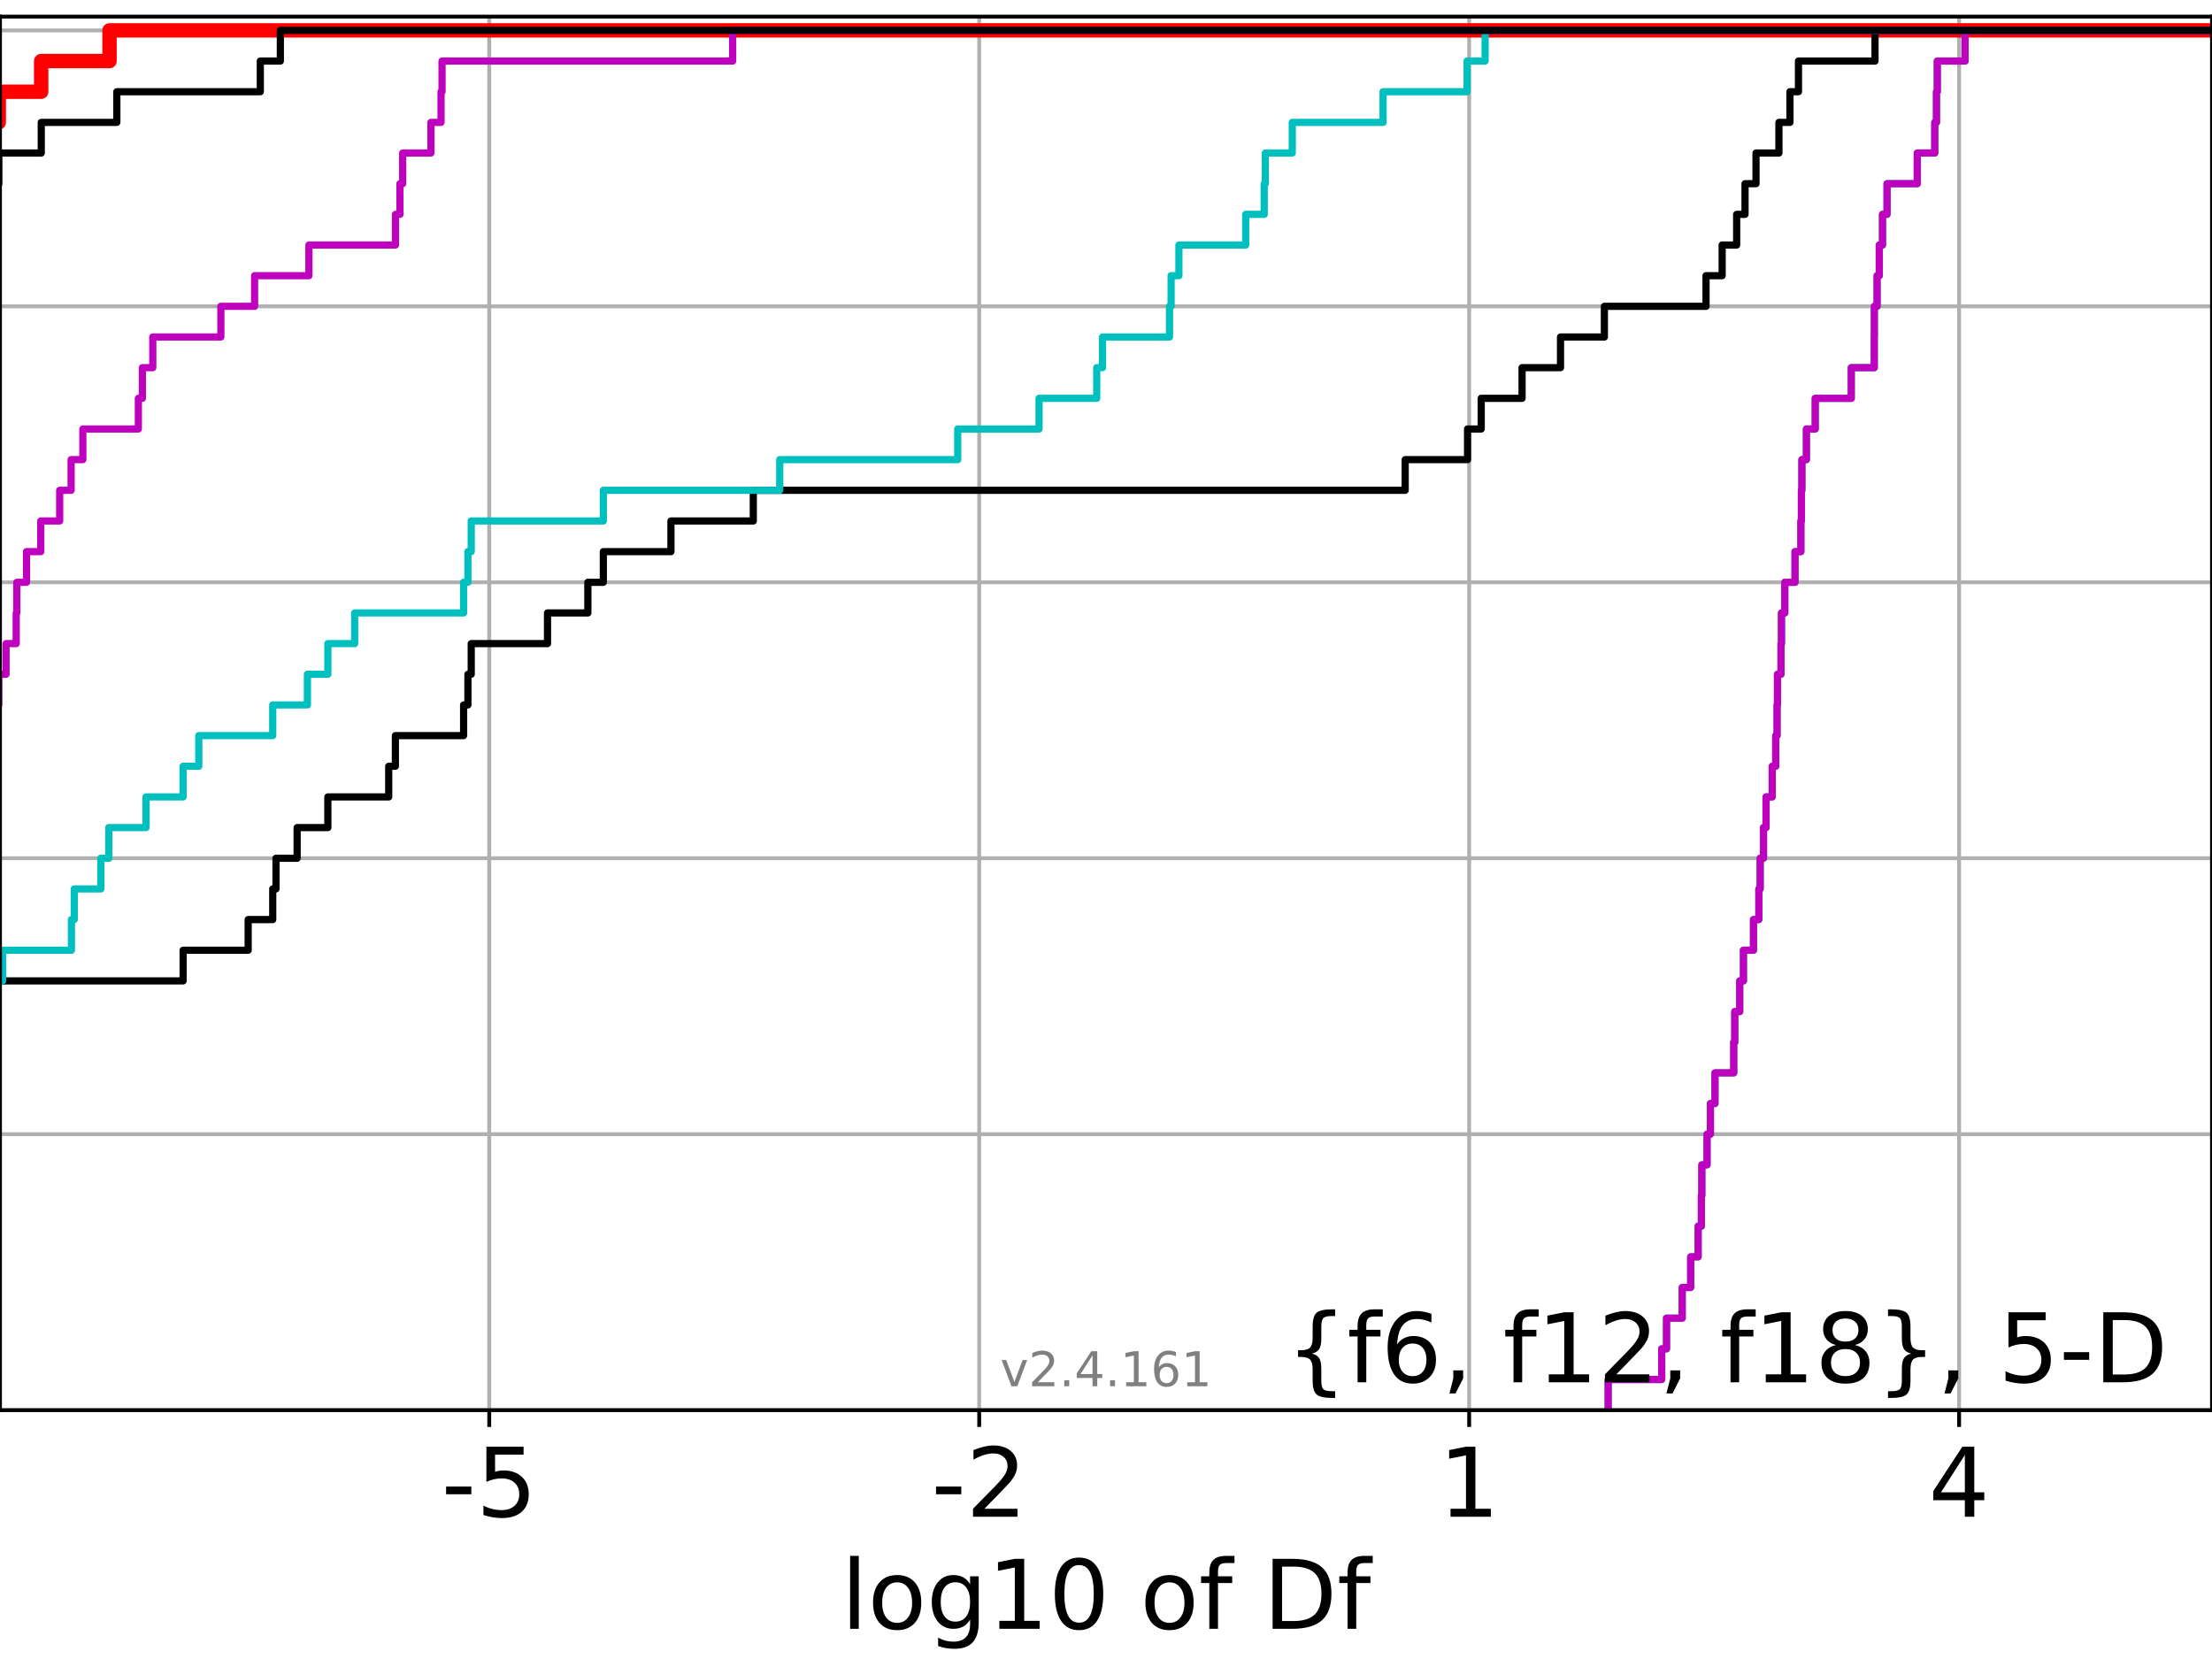 <?xml version="1.0" encoding="utf-8" standalone="no"?>
<!DOCTYPE svg PUBLIC "-//W3C//DTD SVG 1.1//EN"
  "http://www.w3.org/Graphics/SVG/1.1/DTD/svg11.dtd">
<!-- Created with matplotlib (https://matplotlib.org/) -->
<svg height="345.6pt" version="1.1" viewBox="0 0 460.8 345.6" width="460.8pt" xmlns="http://www.w3.org/2000/svg" xmlns:xlink="http://www.w3.org/1999/xlink">
 <defs>
  <style type="text/css">*{stroke-linecap:butt;stroke-linejoin:round;}</style>
 </defs>
 <g id="figure_1">
  <g id="patch_1">
   <path d="M 0 345.6 
L 460.8 345.6 
L 460.8 0 
L 0 0 
z
" style="fill:#ffffff;"/>
  </g>
  <g id="axes_1">
   <g id="patch_2">
    <path d="M 0 293.76 
L 460.8 293.76 
L 460.8 3.456 
L 0 3.456 
z
" style="fill:#ffffff;"/>
   </g>
   <g id="matplotlib.axis_1">
    <g id="xtick_1">
     <g id="line2d_1">
      <path clip-path="url(#p99fa3a9d8e)" d="M 101.919 293.76 
L 101.919 3.456 
" style="fill:none;stroke:#b0b0b0;stroke-linecap:square;stroke-width:0.8;"/>
     </g>
     <g id="line2d_2">
      <defs>
       <path d="M 0 0 
L 0 3.5 
" id="mff5497e8b3" style="stroke:#000000;stroke-width:0.8;"/>
      </defs>
      <g>
       <use style="stroke:#000000;stroke-width:0.8;" x="101.919" xlink:href="#mff5497e8b3" y="293.76"/>
      </g>
     </g>
     <g id="text_1">
      <!-- -5 -->
      <g transform="translate(91.949 315.957)scale(0.2 -0.2)">
       <defs>
        <path d="M 4.891 31.391 
L 31.203 31.391 
L 31.203 23.391 
L 4.891 23.391 
z
" id="DejaVuSans-45"/>
        <path d="M 10.797 72.906 
L 49.516 72.906 
L 49.516 64.594 
L 19.828 64.594 
L 19.828 46.734 
Q 21.969 47.469 24.109 47.828 
Q 26.266 48.188 28.422 48.188 
Q 40.625 48.188 47.75 41.5 
Q 54.891 34.812 54.891 23.391 
Q 54.891 11.625 47.562 5.094 
Q 40.234 -1.422 26.906 -1.422 
Q 22.312 -1.422 17.547 -0.641 
Q 12.797 0.141 7.719 1.703 
L 7.719 11.625 
Q 12.109 9.234 16.797 8.062 
Q 21.484 6.891 26.703 6.891 
Q 35.156 6.891 40.078 11.328 
Q 45.016 15.766 45.016 23.391 
Q 45.016 31 40.078 35.438 
Q 35.156 39.891 26.703 39.891 
Q 22.75 39.891 18.812 39.016 
Q 14.891 38.141 10.797 36.281 
z
" id="DejaVuSans-53"/>
       </defs>
       <use xlink:href="#DejaVuSans-45"/>
       <use x="36.084" xlink:href="#DejaVuSans-53"/>
      </g>
     </g>
    </g>
    <g id="xtick_2">
     <g id="line2d_3">
      <path clip-path="url(#p99fa3a9d8e)" d="M 203.986 293.76 
L 203.986 3.456 
" style="fill:none;stroke:#b0b0b0;stroke-linecap:square;stroke-width:0.8;"/>
     </g>
     <g id="line2d_4">
      <g>
       <use style="stroke:#000000;stroke-width:0.8;" x="203.986" xlink:href="#mff5497e8b3" y="293.76"/>
      </g>
     </g>
     <g id="text_2">
      <!-- -2 -->
      <g transform="translate(194.016 315.957)scale(0.2 -0.2)">
       <defs>
        <path d="M 19.188 8.297 
L 53.609 8.297 
L 53.609 0 
L 7.328 0 
L 7.328 8.297 
Q 12.938 14.109 22.625 23.891 
Q 32.328 33.688 34.812 36.531 
Q 39.547 41.844 41.422 45.531 
Q 43.312 49.219 43.312 52.781 
Q 43.312 58.594 39.234 62.25 
Q 35.156 65.922 28.609 65.922 
Q 23.969 65.922 18.812 64.312 
Q 13.672 62.703 7.812 59.422 
L 7.812 69.391 
Q 13.766 71.781 18.938 73 
Q 24.125 74.219 28.422 74.219 
Q 39.75 74.219 46.484 68.547 
Q 53.219 62.891 53.219 53.422 
Q 53.219 48.922 51.531 44.891 
Q 49.859 40.875 45.406 35.406 
Q 44.188 33.984 37.641 27.219 
Q 31.109 20.453 19.188 8.297 
z
" id="DejaVuSans-50"/>
       </defs>
       <use xlink:href="#DejaVuSans-45"/>
       <use x="36.084" xlink:href="#DejaVuSans-50"/>
      </g>
     </g>
    </g>
    <g id="xtick_3">
     <g id="line2d_5">
      <path clip-path="url(#p99fa3a9d8e)" d="M 306.052 293.76 
L 306.052 3.456 
" style="fill:none;stroke:#b0b0b0;stroke-linecap:square;stroke-width:0.8;"/>
     </g>
     <g id="line2d_6">
      <g>
       <use style="stroke:#000000;stroke-width:0.8;" x="306.052" xlink:href="#mff5497e8b3" y="293.76"/>
      </g>
     </g>
     <g id="text_3">
      <!-- 1 -->
      <g transform="translate(299.69 315.957)scale(0.2 -0.2)">
       <defs>
        <path d="M 12.406 8.297 
L 28.516 8.297 
L 28.516 63.922 
L 10.984 60.406 
L 10.984 69.391 
L 28.422 72.906 
L 38.281 72.906 
L 38.281 8.297 
L 54.391 8.297 
L 54.391 0 
L 12.406 0 
z
" id="DejaVuSans-49"/>
       </defs>
       <use xlink:href="#DejaVuSans-49"/>
      </g>
     </g>
    </g>
    <g id="xtick_4">
     <g id="line2d_7">
      <path clip-path="url(#p99fa3a9d8e)" d="M 408.119 293.76 
L 408.119 3.456 
" style="fill:none;stroke:#b0b0b0;stroke-linecap:square;stroke-width:0.8;"/>
     </g>
     <g id="line2d_8">
      <g>
       <use style="stroke:#000000;stroke-width:0.8;" x="408.119" xlink:href="#mff5497e8b3" y="293.76"/>
      </g>
     </g>
     <g id="text_4">
      <!-- 4 -->
      <g transform="translate(401.756 315.957)scale(0.2 -0.2)">
       <defs>
        <path d="M 37.797 64.312 
L 12.891 25.391 
L 37.797 25.391 
z
M 35.203 72.906 
L 47.609 72.906 
L 47.609 25.391 
L 58.016 25.391 
L 58.016 17.188 
L 47.609 17.188 
L 47.609 0 
L 37.797 0 
L 37.797 17.188 
L 4.891 17.188 
L 4.891 26.703 
z
" id="DejaVuSans-52"/>
       </defs>
       <use xlink:href="#DejaVuSans-52"/>
      </g>
     </g>
    </g>
    <g id="text_5">
     <!-- log10 of Df -->
     <g transform="translate(175.214 339.313)scale(0.2 -0.2)">
      <defs>
       <path d="M 9.422 75.984 
L 18.406 75.984 
L 18.406 0 
L 9.422 0 
z
" id="DejaVuSans-108"/>
       <path d="M 30.609 48.391 
Q 23.391 48.391 19.188 42.75 
Q 14.984 37.109 14.984 27.297 
Q 14.984 17.484 19.156 11.844 
Q 23.344 6.203 30.609 6.203 
Q 37.797 6.203 41.984 11.859 
Q 46.188 17.531 46.188 27.297 
Q 46.188 37.016 41.984 42.703 
Q 37.797 48.391 30.609 48.391 
z
M 30.609 56 
Q 42.328 56 49.016 48.375 
Q 55.719 40.766 55.719 27.297 
Q 55.719 13.875 49.016 6.219 
Q 42.328 -1.422 30.609 -1.422 
Q 18.844 -1.422 12.172 6.219 
Q 5.516 13.875 5.516 27.297 
Q 5.516 40.766 12.172 48.375 
Q 18.844 56 30.609 56 
z
" id="DejaVuSans-111"/>
       <path d="M 45.406 27.984 
Q 45.406 37.75 41.375 43.109 
Q 37.359 48.484 30.078 48.484 
Q 22.859 48.484 18.828 43.109 
Q 14.797 37.75 14.797 27.984 
Q 14.797 18.266 18.828 12.891 
Q 22.859 7.516 30.078 7.516 
Q 37.359 7.516 41.375 12.891 
Q 45.406 18.266 45.406 27.984 
z
M 54.391 6.781 
Q 54.391 -7.172 48.188 -13.984 
Q 42 -20.797 29.203 -20.797 
Q 24.469 -20.797 20.266 -20.094 
Q 16.062 -19.391 12.109 -17.922 
L 12.109 -9.188 
Q 16.062 -11.328 19.922 -12.344 
Q 23.781 -13.375 27.781 -13.375 
Q 36.625 -13.375 41.016 -8.766 
Q 45.406 -4.156 45.406 5.172 
L 45.406 9.625 
Q 42.625 4.781 38.281 2.391 
Q 33.938 0 27.875 0 
Q 17.828 0 11.672 7.656 
Q 5.516 15.328 5.516 27.984 
Q 5.516 40.672 11.672 48.328 
Q 17.828 56 27.875 56 
Q 33.938 56 38.281 53.609 
Q 42.625 51.219 45.406 46.391 
L 45.406 54.688 
L 54.391 54.688 
z
" id="DejaVuSans-103"/>
       <path d="M 31.781 66.406 
Q 24.172 66.406 20.328 58.906 
Q 16.5 51.422 16.5 36.375 
Q 16.5 21.391 20.328 13.891 
Q 24.172 6.391 31.781 6.391 
Q 39.453 6.391 43.281 13.891 
Q 47.125 21.391 47.125 36.375 
Q 47.125 51.422 43.281 58.906 
Q 39.453 66.406 31.781 66.406 
z
M 31.781 74.219 
Q 44.047 74.219 50.516 64.516 
Q 56.984 54.828 56.984 36.375 
Q 56.984 17.969 50.516 8.266 
Q 44.047 -1.422 31.781 -1.422 
Q 19.531 -1.422 13.062 8.266 
Q 6.594 17.969 6.594 36.375 
Q 6.594 54.828 13.062 64.516 
Q 19.531 74.219 31.781 74.219 
z
" id="DejaVuSans-48"/>
       <path id="DejaVuSans-32"/>
       <path d="M 37.109 75.984 
L 37.109 68.5 
L 28.516 68.5 
Q 23.688 68.5 21.797 66.547 
Q 19.922 64.594 19.922 59.516 
L 19.922 54.688 
L 34.719 54.688 
L 34.719 47.703 
L 19.922 47.703 
L 19.922 0 
L 10.891 0 
L 10.891 47.703 
L 2.297 47.703 
L 2.297 54.688 
L 10.891 54.688 
L 10.891 58.5 
Q 10.891 67.625 15.141 71.797 
Q 19.391 75.984 28.609 75.984 
z
" id="DejaVuSans-102"/>
       <path d="M 19.672 64.797 
L 19.672 8.109 
L 31.594 8.109 
Q 46.688 8.109 53.688 14.938 
Q 60.688 21.781 60.688 36.531 
Q 60.688 51.172 53.688 57.984 
Q 46.688 64.797 31.594 64.797 
z
M 9.812 72.906 
L 30.078 72.906 
Q 51.266 72.906 61.172 64.094 
Q 71.094 55.281 71.094 36.531 
Q 71.094 17.672 61.125 8.828 
Q 51.172 0 30.078 0 
L 9.812 0 
z
" id="DejaVuSans-68"/>
      </defs>
      <use xlink:href="#DejaVuSans-108"/>
      <use x="27.783" xlink:href="#DejaVuSans-111"/>
      <use x="88.965" xlink:href="#DejaVuSans-103"/>
      <use x="152.441" xlink:href="#DejaVuSans-49"/>
      <use x="216.064" xlink:href="#DejaVuSans-48"/>
      <use x="279.688" xlink:href="#DejaVuSans-32"/>
      <use x="311.475" xlink:href="#DejaVuSans-111"/>
      <use x="372.656" xlink:href="#DejaVuSans-102"/>
      <use x="407.861" xlink:href="#DejaVuSans-32"/>
      <use x="439.648" xlink:href="#DejaVuSans-68"/>
      <use x="516.65" xlink:href="#DejaVuSans-102"/>
     </g>
    </g>
   </g>
   <g id="matplotlib.axis_2">
    <g id="ytick_1">
     <g id="line2d_9">
      <path clip-path="url(#p99fa3a9d8e)" d="M 0 293.76 
L 460.8 293.76 
" style="fill:none;stroke:#b0b0b0;stroke-linecap:square;stroke-width:0.8;"/>
     </g>
     <g id="line2d_10">
      <defs>
       <path d="M 0 0 
L -3.5 0 
" id="m8ff84ab75d" style="stroke:#000000;stroke-width:0.8;"/>
      </defs>
      <g>
       <use style="stroke:#000000;stroke-width:0.8;" x="0" xlink:href="#m8ff84ab75d" y="293.76"/>
      </g>
     </g>
    </g>
    <g id="ytick_2">
     <g id="line2d_11">
      <path clip-path="url(#p99fa3a9d8e)" d="M 0 236.274 
L 460.8 236.274 
" style="fill:none;stroke:#b0b0b0;stroke-linecap:square;stroke-width:0.8;"/>
     </g>
     <g id="line2d_12">
      <g>
       <use style="stroke:#000000;stroke-width:0.8;" x="0" xlink:href="#m8ff84ab75d" y="236.274"/>
      </g>
     </g>
    </g>
    <g id="ytick_3">
     <g id="line2d_13">
      <path clip-path="url(#p99fa3a9d8e)" d="M 0 178.788 
L 460.8 178.788 
" style="fill:none;stroke:#b0b0b0;stroke-linecap:square;stroke-width:0.8;"/>
     </g>
     <g id="line2d_14">
      <g>
       <use style="stroke:#000000;stroke-width:0.8;" x="0" xlink:href="#m8ff84ab75d" y="178.788"/>
      </g>
     </g>
    </g>
    <g id="ytick_4">
     <g id="line2d_15">
      <path clip-path="url(#p99fa3a9d8e)" d="M 0 121.302 
L 460.8 121.302 
" style="fill:none;stroke:#b0b0b0;stroke-linecap:square;stroke-width:0.8;"/>
     </g>
     <g id="line2d_16">
      <g>
       <use style="stroke:#000000;stroke-width:0.8;" x="0" xlink:href="#m8ff84ab75d" y="121.302"/>
      </g>
     </g>
    </g>
    <g id="ytick_5">
     <g id="line2d_17">
      <path clip-path="url(#p99fa3a9d8e)" d="M 0 63.816 
L 460.8 63.816 
" style="fill:none;stroke:#b0b0b0;stroke-linecap:square;stroke-width:0.8;"/>
     </g>
     <g id="line2d_18">
      <g>
       <use style="stroke:#000000;stroke-width:0.8;" x="0" xlink:href="#m8ff84ab75d" y="63.816"/>
      </g>
     </g>
    </g>
    <g id="ytick_6">
     <g id="line2d_19">
      <path clip-path="url(#p99fa3a9d8e)" d="M 0 6.33 
L 460.8 6.33 
" style="fill:none;stroke:#b0b0b0;stroke-linecap:square;stroke-width:0.8;"/>
     </g>
     <g id="line2d_20">
      <g>
       <use style="stroke:#000000;stroke-width:0.8;" x="0" xlink:href="#m8ff84ab75d" y="6.33"/>
      </g>
     </g>
    </g>
   </g>
   <g id="line2d_21">
    <path clip-path="url(#p99fa3a9d8e)" d="M -1 25.492 
L -0.252 25.492 
L -0.252 19.105 
L 8.578 19.105 
L 8.578 12.718 
L 22.814 12.718 
L 22.814 6.33 
L 22.814 6.33 
L 22.814 6.33 
L 460.8 6.33 
" style="fill:none;stroke:#ff0000;stroke-linecap:square;stroke-width:3;"/>
   </g>
   <g id="line2d_22">
    <path clip-path="url(#p99fa3a9d8e)" d="M 335.008 293.76 
L 335.008 287.373 
L 346.164 287.373 
L 346.164 280.985 
L 347.167 280.985 
L 347.167 274.598 
L 350.434 274.598 
L 350.434 268.211 
L 352.197 268.211 
L 352.197 261.823 
L 353.752 261.823 
L 353.752 255.436 
L 354.429 255.436 
L 354.429 249.049 
L 354.522 249.049 
L 354.522 242.661 
L 355.608 242.661 
L 355.608 236.274 
L 356.311 236.274 
L 356.311 229.887 
L 357.263 229.887 
L 357.263 223.499 
L 361.173 223.499 
L 361.173 217.112 
L 361.385 217.112 
L 361.385 210.725 
L 362.416 210.725 
L 362.416 204.337 
L 363.187 204.337 
L 363.187 197.95 
L 365.285 197.95 
L 365.285 191.563 
L 366.4 191.563 
L 366.4 185.175 
L 366.673 185.175 
L 366.673 178.788 
L 367.369 178.788 
L 367.369 172.401 
L 367.902 172.401 
L 367.902 166.013 
L 369.187 166.013 
L 369.187 159.626 
L 369.92 159.626 
L 369.92 153.239 
L 370.198 153.239 
L 370.198 146.851 
L 370.283 146.851 
L 370.283 140.464 
L 371.019 140.464 
L 371.019 134.077 
L 371.113 134.077 
L 371.113 127.69 
L 371.807 127.69 
L 371.807 121.302 
L 373.937 121.302 
L 373.937 114.915 
L 375.153 114.915 
L 375.153 108.528 
L 375.266 108.528 
L 375.266 102.14 
L 375.367 102.14 
L 375.367 95.753 
L 376.309 95.753 
L 376.309 89.366 
L 378.142 89.366 
L 378.142 82.978 
L 385.653 82.978 
L 385.653 76.591 
L 390.442 76.591 
L 390.442 70.204 
L 390.459 70.204 
L 390.459 63.816 
L 391.03 63.816 
L 391.03 57.429 
L 391.489 57.429 
L 391.489 51.042 
L 392.16 51.042 
L 392.16 44.654 
L 393.107 44.654 
L 393.107 38.267 
L 399.403 38.267 
L 399.403 31.88 
L 403.05 31.88 
L 403.05 25.492 
L 403.407 25.492 
L 403.407 19.105 
L 403.573 19.105 
L 403.573 12.718 
L 409.36 12.718 
L 409.36 6.33 
L 409.36 6.33 
L 409.36 6.33 
L 460.8 6.33 
" style="fill:none;stroke:#00bfbf;stroke-linecap:square;stroke-width:1.5;"/>
   </g>
   <g id="line2d_23">
    <path clip-path="url(#p99fa3a9d8e)" d="M 335.008 293.76 
L 335.008 287.373 
L 346.164 287.373 
L 346.164 280.985 
L 347.167 280.985 
L 347.167 274.598 
L 350.434 274.598 
L 350.434 268.211 
L 352.197 268.211 
L 352.197 261.823 
L 353.752 261.823 
L 353.752 255.436 
L 354.429 255.436 
L 354.429 249.049 
L 354.522 249.049 
L 354.522 242.661 
L 355.608 242.661 
L 355.608 236.274 
L 356.311 236.274 
L 356.311 229.887 
L 357.263 229.887 
L 357.263 223.499 
L 361.173 223.499 
L 361.173 217.112 
L 361.385 217.112 
L 361.385 210.725 
L 362.416 210.725 
L 362.416 204.337 
L 363.187 204.337 
L 363.187 197.95 
L 365.285 197.95 
L 365.285 191.563 
L 366.4 191.563 
L 366.4 185.175 
L 366.673 185.175 
L 366.673 178.788 
L 367.369 178.788 
L 367.369 172.401 
L 367.902 172.401 
L 367.902 166.013 
L 369.187 166.013 
L 369.187 159.626 
L 369.92 159.626 
L 369.92 153.239 
L 370.198 153.239 
L 370.198 146.851 
L 370.283 146.851 
L 370.283 140.464 
L 371.019 140.464 
L 371.019 134.077 
L 371.113 134.077 
L 371.113 127.69 
L 371.807 127.69 
L 371.807 121.302 
L 373.937 121.302 
L 373.937 114.915 
L 375.153 114.915 
L 375.153 108.528 
L 375.266 108.528 
L 375.266 102.14 
L 375.367 102.14 
L 375.367 95.753 
L 376.309 95.753 
L 376.309 89.366 
L 378.142 89.366 
L 378.142 82.978 
L 385.653 82.978 
L 385.653 76.591 
L 390.442 76.591 
L 390.442 70.204 
L 390.459 70.204 
L 390.459 63.816 
L 391.03 63.816 
L 391.03 57.429 
L 391.489 57.429 
L 391.489 51.042 
L 392.16 51.042 
L 392.16 44.654 
L 393.107 44.654 
L 393.107 38.267 
L 399.403 38.267 
L 399.403 31.88 
L 403.05 31.88 
L 403.05 25.492 
L 403.407 25.492 
L 403.407 19.105 
L 403.573 19.105 
L 403.573 12.718 
L 409.36 12.718 
L 409.36 6.33 
L 409.36 6.33 
L 409.36 6.33 
L 460.8 6.33 
" style="fill:none;stroke:#bf00bf;stroke-linecap:square;stroke-width:1.5;"/>
   </g>
   <g id="line2d_24">
    <path clip-path="url(#p99fa3a9d8e)" d="M -1 204.337 
L 38.15 204.337 
L 38.15 197.95 
L 51.699 197.95 
L 51.699 191.563 
L 56.815 191.563 
L 56.815 185.175 
L 57.495 185.175 
L 57.495 178.788 
L 61.898 178.788 
L 61.898 172.401 
L 68.298 172.401 
L 68.298 166.013 
L 80.978 166.013 
L 80.978 159.626 
L 82.365 159.626 
L 82.365 153.239 
L 96.578 153.239 
L 96.578 146.851 
L 97.476 146.851 
L 97.476 140.464 
L 98.165 140.464 
L 98.165 134.077 
L 114.058 134.077 
L 114.058 127.69 
L 122.462 127.69 
L 122.462 121.302 
L 125.686 121.302 
L 125.686 114.915 
L 139.771 114.915 
L 139.771 108.528 
L 156.926 108.528 
L 156.926 102.14 
L 292.726 102.14 
L 292.726 95.753 
L 305.72 95.753 
L 305.72 89.366 
L 308.565 89.366 
L 308.565 82.978 
L 317.075 82.978 
L 317.075 76.591 
L 325.083 76.591 
L 325.083 70.204 
L 334.221 70.204 
L 334.221 63.816 
L 355.395 63.816 
L 355.395 57.429 
L 358.757 57.429 
L 358.757 51.042 
L 361.779 51.042 
L 361.779 44.654 
L 363.521 44.654 
L 363.521 38.267 
L 365.81 38.267 
L 365.81 31.88 
L 370.583 31.88 
L 370.583 25.492 
L 372.88 25.492 
L 372.88 19.105 
L 374.655 19.105 
L 374.655 12.718 
L 390.6 12.718 
L 390.6 6.33 
L 390.6 6.33 
L 390.6 6.33 
L 460.8 6.33 
" style="fill:none;stroke:#000000;stroke-linecap:square;stroke-width:1.5;"/>
   </g>
   <g id="line2d_25">
    <path clip-path="url(#p99fa3a9d8e)" d="M -1 204.337 
L 0.546 204.337 
L 0.546 197.95 
L 14.881 197.95 
L 14.881 191.563 
L 15.47 191.563 
L 15.47 185.175 
L 21.01 185.175 
L 21.01 178.788 
L 22.665 178.788 
L 22.665 172.401 
L 30.422 172.401 
L 30.422 166.013 
L 38.15 166.013 
L 38.15 159.626 
L 41.413 159.626 
L 41.413 153.239 
L 56.815 153.239 
L 56.815 146.851 
L 64.039 146.851 
L 64.039 140.464 
L 68.298 140.464 
L 68.298 134.077 
L 73.886 134.077 
L 73.886 127.69 
L 96.578 127.69 
L 96.578 121.302 
L 97.476 121.302 
L 97.476 114.915 
L 98.165 114.915 
L 98.165 108.528 
L 125.686 108.528 
L 125.686 102.14 
L 162.433 102.14 
L 162.433 95.753 
L 199.513 95.753 
L 199.513 89.366 
L 216.454 89.366 
L 216.454 82.978 
L 228.469 82.978 
L 228.469 76.591 
L 229.677 76.591 
L 229.677 70.204 
L 243.633 70.204 
L 243.633 63.816 
L 243.963 63.816 
L 243.963 57.429 
L 245.587 57.429 
L 245.587 51.042 
L 259.5 51.042 
L 259.5 44.654 
L 263.356 44.654 
L 263.356 38.267 
L 263.591 38.267 
L 263.591 31.88 
L 269.205 31.88 
L 269.205 25.492 
L 288.119 25.492 
L 288.119 19.105 
L 305.627 19.105 
L 305.627 12.718 
L 309.377 12.718 
L 309.377 6.33 
L 309.377 6.33 
L 309.377 6.33 
L 460.8 6.33 
" style="fill:none;stroke:#00bfbf;stroke-linecap:square;stroke-width:1.5;"/>
   </g>
   <g id="line2d_26">
    <path clip-path="url(#p99fa3a9d8e)" d="M -1 146.851 
L -0.252 146.851 
L -0.252 140.464 
L 1.263 140.464 
L 1.263 134.077 
L 3.375 134.077 
L 3.375 127.69 
L 3.497 127.69 
L 3.497 121.302 
L 5.527 121.302 
L 5.527 114.915 
L 8.494 114.915 
L 8.494 108.528 
L 12.433 108.528 
L 12.433 102.14 
L 14.818 102.14 
L 14.818 95.753 
L 17.26 95.753 
L 17.26 89.366 
L 28.822 89.366 
L 28.822 82.978 
L 29.662 82.978 
L 29.662 76.591 
L 31.83 76.591 
L 31.83 70.204 
L 46.01 70.204 
L 46.01 63.816 
L 53.037 63.816 
L 53.037 57.429 
L 64.354 57.429 
L 64.354 51.042 
L 82.386 51.042 
L 82.386 44.654 
L 83.32 44.654 
L 83.32 38.267 
L 83.886 38.267 
L 83.886 31.88 
L 89.777 31.88 
L 89.777 25.492 
L 91.877 25.492 
L 91.877 19.105 
L 92.086 19.105 
L 92.086 12.718 
L 152.626 12.718 
L 152.626 6.33 
L 152.626 6.33 
L 152.626 6.33 
L 460.8 6.33 
" style="fill:none;stroke:#bf00bf;stroke-linecap:square;stroke-width:1.5;"/>
   </g>
   <g id="line2d_27">
    <path clip-path="url(#p99fa3a9d8e)" d="M -1 38.267 
L -0.252 38.267 
L -0.252 31.88 
L 8.595 31.88 
L 8.595 25.492 
L 24.339 25.492 
L 24.339 19.105 
L 54.228 19.105 
L 54.228 12.718 
L 58.402 12.718 
L 58.402 6.33 
L 58.402 6.33 
L 58.402 6.33 
L 460.8 6.33 
" style="fill:none;stroke:#000000;stroke-linecap:square;stroke-width:1.5;"/>
   </g>
   <g id="patch_3">
    <path d="M 0 293.76 
L 0 3.456 
" style="fill:none;stroke:#000000;stroke-linecap:square;stroke-linejoin:miter;stroke-width:0.8;"/>
   </g>
   <g id="patch_4">
    <path d="M 460.8 293.76 
L 460.8 3.456 
" style="fill:none;stroke:#000000;stroke-linecap:square;stroke-linejoin:miter;stroke-width:0.8;"/>
   </g>
   <g id="patch_5">
    <path d="M -0 293.76 
L 460.8 293.76 
" style="fill:none;stroke:#000000;stroke-linecap:square;stroke-linejoin:miter;stroke-width:0.8;"/>
   </g>
   <g id="patch_6">
    <path d="M -0 3.456 
L 460.8 3.456 
" style="fill:none;stroke:#000000;stroke-linecap:square;stroke-linejoin:miter;stroke-width:0.8;"/>
   </g>
   <g id="text_6">
    <!-- {f6, f12, f18}, 5-D -->
    <g transform="translate(267.909 287.954)scale(0.2 -0.2)">
     <defs>
      <path d="M 51.125 -9.281 
L 51.125 -16.312 
L 48.094 -16.312 
Q 35.938 -16.312 31.812 -12.688 
Q 27.688 -9.078 27.688 1.703 
L 27.688 13.375 
Q 27.688 20.75 25.047 23.578 
Q 22.406 26.422 15.484 26.422 
L 12.5 26.422 
L 12.5 33.406 
L 15.484 33.406 
Q 22.469 33.406 25.078 36.203 
Q 27.688 39.016 27.688 46.297 
L 27.688 58.016 
Q 27.688 68.797 31.812 72.391 
Q 35.938 75.984 48.094 75.984 
L 51.125 75.984 
L 51.125 69 
L 47.797 69 
Q 40.922 69 38.812 66.844 
Q 36.719 64.703 36.719 57.812 
L 36.719 45.703 
Q 36.719 38.031 34.5 34.562 
Q 32.281 31.109 26.906 29.891 
Q 32.328 28.562 34.516 25.094 
Q 36.719 21.625 36.719 14.016 
L 36.719 1.906 
Q 36.719 -4.984 38.812 -7.125 
Q 40.922 -9.281 47.797 -9.281 
z
" id="DejaVuSans-123"/>
      <path d="M 33.016 40.375 
Q 26.375 40.375 22.484 35.828 
Q 18.609 31.297 18.609 23.391 
Q 18.609 15.531 22.484 10.953 
Q 26.375 6.391 33.016 6.391 
Q 39.656 6.391 43.531 10.953 
Q 47.406 15.531 47.406 23.391 
Q 47.406 31.297 43.531 35.828 
Q 39.656 40.375 33.016 40.375 
z
M 52.594 71.297 
L 52.594 62.312 
Q 48.875 64.062 45.094 64.984 
Q 41.312 65.922 37.594 65.922 
Q 27.828 65.922 22.672 59.328 
Q 17.531 52.734 16.797 39.406 
Q 19.672 43.656 24.016 45.922 
Q 28.375 48.188 33.594 48.188 
Q 44.578 48.188 50.953 41.516 
Q 57.328 34.859 57.328 23.391 
Q 57.328 12.156 50.688 5.359 
Q 44.047 -1.422 33.016 -1.422 
Q 20.359 -1.422 13.672 8.266 
Q 6.984 17.969 6.984 36.375 
Q 6.984 53.656 15.188 63.938 
Q 23.391 74.219 37.203 74.219 
Q 40.922 74.219 44.703 73.484 
Q 48.484 72.75 52.594 71.297 
z
" id="DejaVuSans-54"/>
      <path d="M 11.719 12.406 
L 22.016 12.406 
L 22.016 4 
L 14.016 -11.625 
L 7.719 -11.625 
L 11.719 4 
z
" id="DejaVuSans-44"/>
      <path d="M 31.781 34.625 
Q 24.75 34.625 20.719 30.859 
Q 16.703 27.094 16.703 20.516 
Q 16.703 13.922 20.719 10.156 
Q 24.75 6.391 31.781 6.391 
Q 38.812 6.391 42.859 10.172 
Q 46.922 13.969 46.922 20.516 
Q 46.922 27.094 42.891 30.859 
Q 38.875 34.625 31.781 34.625 
z
M 21.922 38.812 
Q 15.578 40.375 12.031 44.719 
Q 8.5 49.078 8.5 55.328 
Q 8.5 64.062 14.719 69.141 
Q 20.953 74.219 31.781 74.219 
Q 42.672 74.219 48.875 69.141 
Q 55.078 64.062 55.078 55.328 
Q 55.078 49.078 51.531 44.719 
Q 48 40.375 41.703 38.812 
Q 48.828 37.156 52.797 32.312 
Q 56.781 27.484 56.781 20.516 
Q 56.781 9.906 50.312 4.234 
Q 43.844 -1.422 31.781 -1.422 
Q 19.734 -1.422 13.25 4.234 
Q 6.781 9.906 6.781 20.516 
Q 6.781 27.484 10.781 32.312 
Q 14.797 37.156 21.922 38.812 
z
M 18.312 54.391 
Q 18.312 48.734 21.844 45.562 
Q 25.391 42.391 31.781 42.391 
Q 38.141 42.391 41.719 45.562 
Q 45.312 48.734 45.312 54.391 
Q 45.312 60.062 41.719 63.234 
Q 38.141 66.406 31.781 66.406 
Q 25.391 66.406 21.844 63.234 
Q 18.312 60.062 18.312 54.391 
z
" id="DejaVuSans-56"/>
      <path d="M 12.5 -9.281 
L 15.922 -9.281 
Q 22.75 -9.281 24.828 -7.172 
Q 26.906 -5.078 26.906 1.906 
L 26.906 14.016 
Q 26.906 21.625 29.094 25.094 
Q 31.297 28.562 36.719 29.891 
Q 31.297 31.109 29.094 34.562 
Q 26.906 38.031 26.906 45.703 
L 26.906 57.812 
Q 26.906 64.75 24.828 66.875 
Q 22.75 69 15.922 69 
L 12.5 69 
L 12.5 75.984 
L 15.578 75.984 
Q 27.734 75.984 31.812 72.391 
Q 35.891 68.797 35.891 58.016 
L 35.891 46.297 
Q 35.891 39.016 38.516 36.203 
Q 41.156 33.406 48.094 33.406 
L 51.125 33.406 
L 51.125 26.422 
L 48.094 26.422 
Q 41.156 26.422 38.516 23.578 
Q 35.891 20.75 35.891 13.375 
L 35.891 1.703 
Q 35.891 -9.078 31.812 -12.688 
Q 27.734 -16.312 15.578 -16.312 
L 12.5 -16.312 
z
" id="DejaVuSans-125"/>
     </defs>
     <use xlink:href="#DejaVuSans-123"/>
     <use x="63.623" xlink:href="#DejaVuSans-102"/>
     <use x="98.828" xlink:href="#DejaVuSans-54"/>
     <use x="162.451" xlink:href="#DejaVuSans-44"/>
     <use x="194.238" xlink:href="#DejaVuSans-32"/>
     <use x="226.025" xlink:href="#DejaVuSans-102"/>
     <use x="261.23" xlink:href="#DejaVuSans-49"/>
     <use x="324.854" xlink:href="#DejaVuSans-50"/>
     <use x="388.477" xlink:href="#DejaVuSans-44"/>
     <use x="420.264" xlink:href="#DejaVuSans-32"/>
     <use x="452.051" xlink:href="#DejaVuSans-102"/>
     <use x="487.256" xlink:href="#DejaVuSans-49"/>
     <use x="550.879" xlink:href="#DejaVuSans-56"/>
     <use x="614.502" xlink:href="#DejaVuSans-125"/>
     <use x="678.125" xlink:href="#DejaVuSans-44"/>
     <use x="709.912" xlink:href="#DejaVuSans-32"/>
     <use x="741.699" xlink:href="#DejaVuSans-53"/>
     <use x="805.322" xlink:href="#DejaVuSans-45"/>
     <use x="841.406" xlink:href="#DejaVuSans-68"/>
    </g>
   </g>
   <g id="text_7">
    <!-- v2.4.161 -->
    <g style="fill:#808080;" transform="translate(208.356 288.777)scale(0.1 -0.1)">
     <defs>
      <path d="M 2.984 54.688 
L 12.5 54.688 
L 29.594 8.797 
L 46.688 54.688 
L 56.203 54.688 
L 35.688 0 
L 23.484 0 
z
" id="DejaVuSans-118"/>
      <path d="M 10.688 12.406 
L 21 12.406 
L 21 0 
L 10.688 0 
z
" id="DejaVuSans-46"/>
     </defs>
     <use xlink:href="#DejaVuSans-118"/>
     <use x="59.18" xlink:href="#DejaVuSans-50"/>
     <use x="122.803" xlink:href="#DejaVuSans-46"/>
     <use x="154.59" xlink:href="#DejaVuSans-52"/>
     <use x="218.213" xlink:href="#DejaVuSans-46"/>
     <use x="250" xlink:href="#DejaVuSans-49"/>
     <use x="313.623" xlink:href="#DejaVuSans-54"/>
     <use x="377.246" xlink:href="#DejaVuSans-49"/>
    </g>
   </g>
  </g>
 </g>
 <defs>
  <clipPath id="p99fa3a9d8e">
   <rect height="290.304" width="460.8" x="0" y="3.456"/>
  </clipPath>
 </defs>
</svg>
